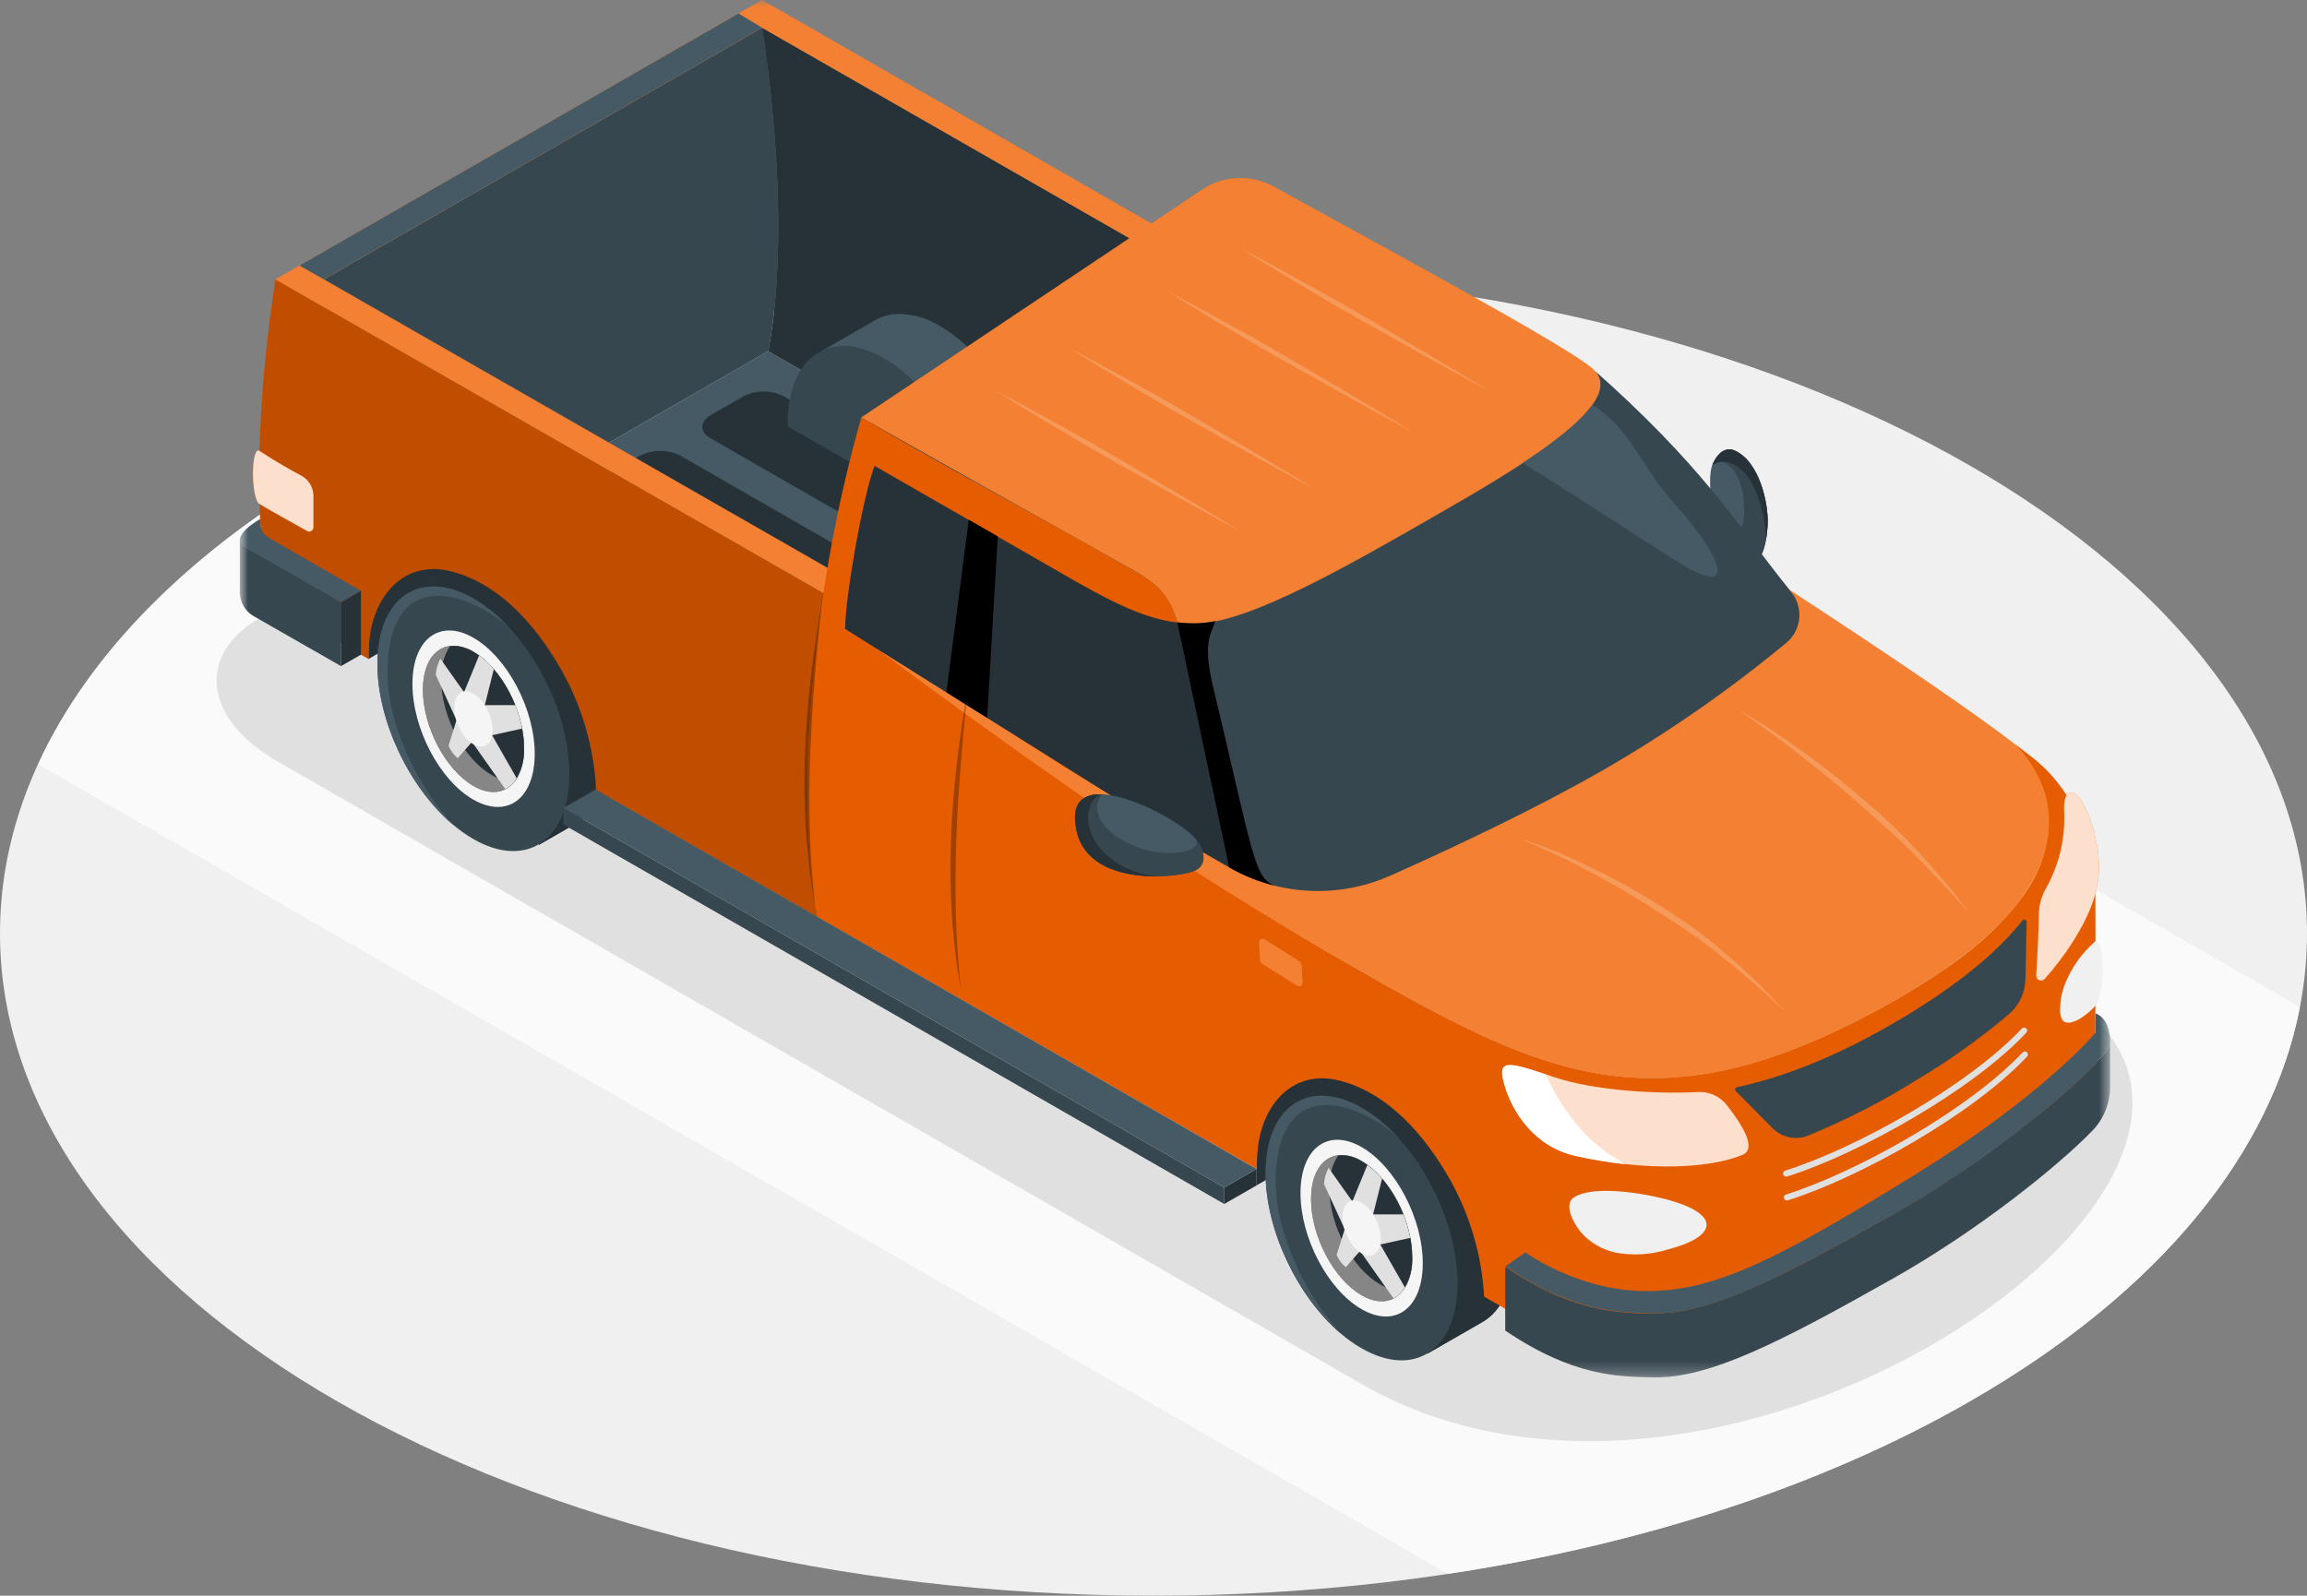 <svg width="172" height="119" viewBox="0 0 172 119" fill="none" xmlns="http://www.w3.org/2000/svg">
<rect x="0" y="0" width="172" height="119" fill="#808080" stroke="none"/>
<g clip-path="url(#clip0_4_193)">
<path d="M86 119C133.496 119 172 96.888 172 69.612C172 42.336 133.496 20.224 86 20.224C38.504 20.224 0 42.336 0 69.612C0 96.888 38.504 119 86 119Z" fill="#F0F0F0"/>
<path d="M107.96 117.369C122.195 115.218 135.655 110.945 146.812 104.534C161.19 96.29 169.387 85.85 171.466 75.094L76.456 20.533C57.727 21.727 39.551 26.445 25.188 34.69C14.034 41.1 6.587 48.827 2.843 56.999L107.96 117.369Z" fill="#FAFAFA"/>
<path d="M53.537 26.55L19.413 46.065C14.597 48.816 15.172 53.618 20.694 56.788L101.542 103.231C129.163 119.135 175.261 86.123 153.183 73.794L69.774 25.746C64.237 22.568 58.36 23.795 53.537 26.55Z" fill="#E0E0E0"/>
<mask id="mask0_4_193" style="mask-type:luminance" maskUnits="userSpaceOnUse" x="17" y="0" width="141" height="103">
<path d="M157.329 0H17.88V102.724H157.329V0Z" fill="white"/>
</mask>
<g mask="url(#mask0_4_193)">
<path d="M24.134 45.224L57.281 26.186C58.496 19.736 58.152 10.782 56.82 2.064L24.145 20.832L24.134 45.224Z" fill="#37474F"/>
<path d="M60.915 68.36L96.309 48.562L57.277 26.186L24.134 45.224L60.915 68.36Z" fill="#455A64"/>
<path d="M52.952 32.673L84.401 50.731C84.873 50.96 85.392 51.075 85.917 51.069C86.442 51.062 86.958 50.932 87.424 50.691L89.787 49.33C90.64 48.842 90.673 48.067 89.857 47.597L58.408 29.539C57.937 29.308 57.418 29.192 56.894 29.199C56.369 29.206 55.853 29.336 55.389 29.579L53.021 30.937C52.169 31.428 52.139 32.203 52.952 32.673Z" fill="#263238"/>
<path d="M45.241 37.099L76.69 55.157C77.161 55.388 77.68 55.505 78.205 55.498C78.73 55.491 79.245 55.361 79.709 55.117L82.077 53.76C82.93 53.272 82.959 52.493 82.143 52.027L50.698 33.969C50.226 33.738 49.707 33.621 49.181 33.628C48.656 33.635 48.14 33.766 47.675 34.009L45.311 35.367C44.455 35.854 44.425 36.633 45.241 37.099Z" fill="#263238"/>
<path d="M37.527 41.529L68.973 59.587C69.444 59.818 69.964 59.935 70.489 59.928C71.014 59.921 71.53 59.79 71.995 59.547L74.359 58.19C75.212 57.698 75.245 56.923 74.429 56.453L42.991 38.395C42.52 38.166 42.001 38.051 41.477 38.058C40.952 38.065 40.437 38.194 39.972 38.435L37.604 39.797C36.744 40.284 36.715 41.078 37.527 41.529Z" fill="#263238"/>
<path d="M29.817 45.959L61.266 64.01C61.737 64.239 62.256 64.354 62.78 64.347C63.305 64.34 63.82 64.211 64.285 63.97L66.653 62.612C67.505 62.121 67.535 61.346 66.722 60.876L35.273 42.825C34.802 42.595 34.282 42.478 33.757 42.485C33.232 42.492 32.716 42.622 32.25 42.865L29.887 44.223C29.034 44.718 29.001 45.489 29.817 45.959Z" fill="#263238"/>
<path d="M95.851 24.436L56.816 2.068C58.148 10.785 58.492 19.74 57.277 26.19L96.309 48.562C97.516 42.111 97.183 33.153 95.851 24.436Z" fill="#263238"/>
<path d="M70.07 24.308C69.173 23.754 68.144 23.444 67.088 23.409C66.439 23.402 65.8 23.567 65.236 23.886L61.233 26.19L62.913 29.517C62.999 31.365 63.411 33.184 64.131 34.89L73.053 40.011L77.217 37.62V37.383C77.225 32.44 74.019 26.579 70.07 24.308Z" fill="#455A64"/>
<path d="M73.06 39.786V40.022L64.131 34.89L58.726 31.807V31.563C58.726 28.84 59.692 26.958 61.218 26.19C62.474 25.557 64.102 25.677 65.888 26.703C66.899 27.301 67.812 28.048 68.596 28.92C68.602 28.92 68.607 28.923 68.611 28.927C68.615 28.931 68.617 28.936 68.618 28.942C71.227 31.781 73.06 36.044 73.06 39.786Z" fill="#37474F"/>
<path d="M37.63 39.906L32.693 37.074L27.482 40.077L27.464 47.401V49.151L28.159 48.747L28.891 48.332L31.237 46.986L32.335 46.352L33.798 45.519L34.754 44.969L35.972 43.833L36.192 43.63L37.147 42.741L37.48 42.428L39.218 40.812L37.63 39.906Z" fill="#263238"/>
<path d="M32.309 47.455L30.626 44.128L34.651 41.824C35.925 41.096 37.619 41.176 39.481 42.246C43.437 44.518 46.643 50.378 46.643 55.35C46.643 57.946 45.765 59.777 44.356 60.607L44.297 60.639L40.191 62.998L38.417 59.489C35.035 56.919 32.441 51.874 32.309 47.455Z" fill="#37474F"/>
<path d="M32.309 47.455L30.626 44.128L34.651 41.824C35.925 41.096 37.619 41.176 39.481 42.246C43.437 44.518 46.643 50.378 46.643 55.35C46.643 57.946 45.765 59.777 44.356 60.607L44.297 60.639L40.191 62.998L38.417 59.489C35.035 56.919 32.441 51.874 32.309 47.455Z" fill="#263238"/>
<path d="M28.137 49.497C28.137 53.771 30.52 58.717 33.714 61.451C34.203 61.869 34.728 62.243 35.284 62.569C39.24 64.844 42.449 62.667 42.446 57.709C42.446 53.967 40.616 49.701 38.018 46.865C38.008 46.861 38 46.853 37.996 46.844C37.21 45.972 36.296 45.224 35.284 44.627C31.339 42.37 28.137 44.543 28.137 49.497Z" fill="#37474F"/>
<path d="M28.137 49.497C28.137 53.771 30.52 58.717 33.714 61.451C31.5 58.956 29.938 55.955 29.169 52.715C28.565 49.858 28.803 45.755 31.259 44.707C33.714 43.659 36.975 45.853 38.007 46.847C37.221 45.975 36.307 45.228 35.295 44.63C31.339 42.37 28.137 44.543 28.137 49.497Z" fill="#455A64"/>
<path d="M35.306 47.568C32.792 46.112 30.75 47.659 30.75 50.997C30.75 54.335 32.781 58.211 35.306 59.642C37.831 61.072 39.866 59.555 39.866 56.217C39.866 52.879 37.813 49.013 35.306 47.568ZM35.306 58.615C33.224 57.418 31.537 54.211 31.537 51.448C31.537 48.685 33.224 47.415 35.306 48.613C37.388 49.81 39.079 53.017 39.079 55.78C39.079 58.543 37.377 59.809 35.306 58.615Z" fill="#F5F5F5"/>
<path d="M39.068 55.78C39.112 56.646 38.879 57.504 38.402 58.23C37.725 59.151 36.572 59.354 35.299 58.615C33.213 57.418 31.526 54.211 31.526 51.448C31.526 49.519 32.349 48.318 33.557 48.172C34.173 48.126 34.787 48.28 35.306 48.613C37.381 49.814 39.068 53.017 39.068 55.78Z" fill="#E0E0E0"/>
<path opacity="0.4" d="M39.068 55.78C39.112 56.646 38.879 57.504 38.402 58.23C37.725 59.151 36.572 59.354 35.299 58.615C33.213 57.418 31.526 54.211 31.526 51.448C31.526 49.519 32.349 48.318 33.557 48.172C34.173 48.126 34.787 48.28 35.306 48.613C37.381 49.814 39.068 53.017 39.068 55.78Z" fill="black"/>
<path d="M39.068 55.78C39.112 56.646 38.879 57.504 38.402 58.23C37.788 58.278 37.175 58.126 36.656 57.797C34.574 56.602 32.887 53.396 32.887 50.633C32.844 49.765 33.078 48.906 33.557 48.179C34.172 48.131 34.786 48.283 35.306 48.613C37.381 49.814 39.068 53.017 39.068 55.78Z" fill="#263238"/>
<path d="M34.786 51.885L34.106 53.854L32.488 50.324C32.518 49.905 32.635 49.497 32.832 49.126L34.786 51.885Z" fill="#E0E0E0"/>
<path d="M34.113 53.454L35.332 55.165L34.128 56.541C33.826 56.292 33.591 55.974 33.443 55.612L34.113 53.454Z" fill="#E0E0E0"/>
<path d="M36.689 54.83L36.345 54.975L36.261 54.582L34.918 54.946L37.67 58.845C37.959 58.697 38.21 58.484 38.402 58.222C38.446 58.164 38.486 58.103 38.523 58.04L36.689 54.83Z" fill="#E0E0E0"/>
<path d="M38.925 54.335L36.689 54.83L36.481 54.495L36.261 54.582L35.895 52.871L36.166 53.028V52.584H38.424C38.646 53.151 38.814 53.737 38.925 54.335Z" fill="#E0E0E0"/>
<path d="M36.148 52.584L35.807 52.475L35.895 52.871L34.431 52.027L35.72 48.882C36.125 49.176 36.493 49.517 36.817 49.898L36.148 52.584Z" fill="#E0E0E0"/>
<path d="M36.722 54.433C36.722 55.478 36.086 55.958 35.295 55.503C34.505 55.048 33.872 53.84 33.872 52.795C33.872 51.75 34.508 51.27 35.295 51.721C36.082 52.173 36.722 53.388 36.722 54.433Z" fill="#F5F5F5"/>
<path d="M60.922 68.378L44.422 58.914L44.44 58.757C44.265 55.694 43.395 52.709 41.893 50.029C40.001 46.68 37.183 43.389 33.37 42.545C29.919 41.839 27.731 44.663 27.515 48.005C27.486 48.245 27.475 48.685 27.468 49.141L20.057 44.893C18.857 38.45 19.201 29.521 20.533 20.836L61.376 44.234C60.04 52.952 59.7 61.913 60.922 68.378Z" fill="#F16100"/>
<path opacity="0.2" d="M60.922 68.378L44.422 58.914L44.44 58.757C44.265 55.694 43.395 52.709 41.893 50.029C40.001 46.68 37.183 43.389 33.37 42.545C29.919 41.839 27.731 44.663 27.515 48.005C27.486 48.245 27.475 48.685 27.468 49.141L20.057 44.893C18.857 38.45 19.201 29.521 20.533 20.836L61.376 44.234C60.04 52.952 59.7 61.913 60.922 68.378Z" fill="black"/>
<path d="M95.851 24.436L97.611 23.427L56.816 0L56.812 0.004L56.809 0L20.533 20.832L20.537 20.836H20.533L61.376 44.234L63.18 43.2L24.145 20.832L56.816 2.068L95.851 24.436Z" fill="#F16100"/>
<path opacity="0.2" d="M95.851 24.436L97.611 23.427L56.816 0L56.812 0.004L56.809 0L20.533 20.832L20.537 20.836H20.533L61.376 44.234L63.18 43.2L24.145 20.832L56.816 2.068L95.851 24.436Z" fill="white"/>
<path d="M56.816 2.068L55.067 1.005L22.326 19.805L24.145 20.832L56.816 2.068Z" fill="#455A64"/>
<path d="M25.426 44.914V49.676L18.916 45.952C18.601 45.771 18.339 45.511 18.158 45.198C17.976 44.885 17.88 44.53 17.88 44.168V40.299L25.426 44.914Z" fill="#37474F"/>
<path d="M25.426 44.914C22.901 43.458 18.315 40.863 18.315 40.863C16.907 40.066 19.391 38.712 19.391 38.712L19.413 39.108C19.424 39.31 19.485 39.505 19.591 39.677C19.697 39.849 19.845 39.991 20.021 40.091L26.919 44.066L25.426 44.914Z" fill="#455A64"/>
<path d="M26.915 44.066V48.82L25.422 49.675V44.918L26.915 44.066Z" fill="#263238"/>
<path d="M19.347 33.627C20.529 34.413 21.689 35.061 22.454 35.468C22.729 35.616 22.959 35.834 23.119 36.101C23.279 36.367 23.365 36.672 23.365 36.983V39.327C23.365 39.382 23.351 39.435 23.324 39.483C23.296 39.53 23.257 39.569 23.21 39.597C23.162 39.624 23.109 39.639 23.054 39.64C22.999 39.64 22.945 39.627 22.897 39.6C21.953 39.072 19.852 37.904 19.347 37.583C18.692 37.168 18.711 33.219 19.347 33.627Z" fill="#F16100"/>
<path opacity="0.8" d="M19.347 33.627C20.529 34.413 21.689 35.061 22.454 35.468C22.729 35.616 22.959 35.834 23.119 36.101C23.279 36.367 23.365 36.672 23.365 36.983V39.327C23.365 39.382 23.351 39.435 23.324 39.483C23.296 39.53 23.257 39.569 23.21 39.597C23.162 39.624 23.109 39.639 23.054 39.64C22.999 39.64 22.945 39.627 22.897 39.6C21.953 39.072 19.852 37.904 19.347 37.583C18.692 37.168 18.711 33.219 19.347 33.627Z" fill="white"/>
<path d="M103.851 79.167L98.918 76.332L93.707 79.335L93.685 86.658V88.398L94.384 87.998L95.116 87.583L97.461 86.236L98.559 85.603L100.023 84.769L100.982 84.219L102.2 83.084L102.416 82.88L103.375 81.992L103.708 81.679L105.442 80.062L103.851 79.167Z" fill="#263238"/>
<path d="M98.53 85.435L96.85 82.108L100.854 79.804C102.127 79.076 103.821 79.156 105.684 80.226C109.64 82.498 112.845 88.358 112.845 93.312C112.845 95.908 111.967 97.739 110.562 98.569L110.507 98.601L106.405 100.96L104.626 97.451C101.256 94.899 98.662 89.854 98.53 85.435Z" fill="#37474F"/>
<path d="M98.53 85.435L96.85 82.108L100.854 79.804C102.127 79.076 103.821 79.156 105.684 80.226C109.64 82.498 112.845 88.358 112.845 93.312C112.845 95.908 111.967 97.739 110.562 98.569L110.507 98.601L106.405 100.96L104.626 97.451C101.256 94.899 98.662 89.854 98.53 85.435Z" fill="#263238"/>
<path d="M94.358 87.481C94.358 91.751 96.744 96.698 99.935 99.431C100.424 99.85 100.951 100.224 101.509 100.549C105.464 102.824 108.67 100.647 108.67 95.689C108.67 91.947 106.84 87.681 104.239 84.846L104.217 84.824C103.433 83.952 102.519 83.205 101.509 82.607C97.564 80.35 94.358 82.523 94.358 87.481Z" fill="#37474F"/>
<path d="M94.358 87.481C94.358 91.751 96.744 96.698 99.935 99.431C97.72 96.936 96.16 93.935 95.394 90.695C94.786 87.838 95.028 83.735 97.48 82.687C99.931 81.639 103.199 83.834 104.228 84.827C103.443 83.956 102.53 83.208 101.52 82.611C97.564 80.35 94.358 82.523 94.358 87.481Z" fill="#455A64"/>
<path d="M101.52 85.548C99.002 84.092 96.96 85.639 96.96 88.977C96.96 92.315 99.002 96.192 101.52 97.637C104.037 99.082 106.076 97.549 106.076 94.211C106.076 90.873 104.034 86.993 101.52 85.548ZM101.52 96.596C99.437 95.398 97.747 92.191 97.747 89.428C97.747 86.666 99.437 85.395 101.52 86.593C103.602 87.79 105.289 90.997 105.289 93.76C105.289 96.523 103.602 97.79 101.52 96.596Z" fill="#F5F5F5"/>
<path d="M105.289 93.76C105.333 94.626 105.1 95.484 104.623 96.21C103.946 97.131 102.811 97.335 101.52 96.596C99.434 95.398 97.747 92.191 97.747 89.428C97.747 87.499 98.574 86.298 99.778 86.152C100.39 86.105 101.002 86.257 101.52 86.585C103.602 87.787 105.289 90.997 105.289 93.76Z" fill="#E0E0E0"/>
<path opacity="0.4" d="M105.289 93.76C105.333 94.626 105.1 95.484 104.623 96.21C103.946 97.131 102.811 97.335 101.52 96.596C99.434 95.398 97.747 92.191 97.747 89.428C97.747 87.499 98.574 86.298 99.778 86.152C100.39 86.105 101.002 86.257 101.52 86.585C103.602 87.787 105.289 90.997 105.289 93.76Z" fill="black"/>
<path d="M105.289 93.76C105.333 94.626 105.099 95.484 104.623 96.21C104.01 96.259 103.398 96.106 102.881 95.777C100.799 94.586 99.112 91.376 99.112 88.613C99.067 87.746 99.3 86.887 99.778 86.16C100.39 86.112 101.002 86.264 101.52 86.593C103.602 87.787 105.289 90.997 105.289 93.76Z" fill="#263238"/>
<path d="M101.007 89.854L100.327 91.823L98.709 88.296C98.739 87.876 98.856 87.468 99.053 87.095L101.007 89.854Z" fill="#E0E0E0"/>
<path d="M100.334 91.419L101.542 93.13L100.334 94.506C100.033 94.258 99.799 93.939 99.653 93.578L100.334 91.419Z" fill="#E0E0E0"/>
<path d="M102.91 92.81L102.566 92.956L102.482 92.562L101.139 92.926L103.891 96.825C104.181 96.678 104.432 96.465 104.623 96.203C104.667 96.144 104.707 96.082 104.747 96.02L102.91 92.81Z" fill="#E0E0E0"/>
<path d="M105.146 92.315L102.91 92.81L102.702 92.479L102.482 92.562L102.116 90.852L102.387 91.008L102.369 90.564H104.63C104.857 91.13 105.03 91.716 105.146 92.315Z" fill="#E0E0E0"/>
<path d="M102.369 90.582L102.028 90.473L102.116 90.87L100.652 90.025L101.944 86.88C102.348 87.175 102.717 87.516 103.042 87.896L102.369 90.582Z" fill="#E0E0E0"/>
<path d="M102.943 92.402C102.943 93.447 102.306 93.927 101.52 93.472C100.733 93.017 100.092 91.809 100.092 90.764C100.092 89.72 100.729 89.239 101.52 89.691C102.31 90.142 102.943 91.368 102.943 92.402Z" fill="#F5F5F5"/>
<path d="M151.789 65.226C151.02 66.68 150.022 68.002 148.832 69.142C147.149 70.81 144.807 72.571 141.638 74.399C123.26 84.955 114.906 80.15 99.258 71.159C96.177 69.39 92.792 67.315 89.348 65.127L89.063 64.949L88.554 64.621L87.757 64.112L86.984 63.613C85.25 62.496 83.512 61.356 81.803 60.224L81.353 59.926C81.168 59.794 80.976 59.672 80.778 59.562C70.645 52.817 66.506 49.199 65.171 48.238L65.145 48.219L65.064 48.161L70.554 51.557L73.631 53.465L82.695 59.289L88.229 62.721L87.896 61.509L87.771 46.407C87.535 45.454 87.057 44.577 86.384 43.859C86.35 43.818 86.312 43.78 86.271 43.746C85.582 43.163 84.827 42.663 84.02 42.257C81.385 40.754 72.844 36.014 64.991 31.574L64.216 31.13L89.619 14.142C90.402 13.618 91.314 13.32 92.256 13.28C93.198 13.239 94.133 13.458 94.958 13.912C104.374 19.092 116.728 25.768 118.744 27.493C118.975 27.693 122.982 33.026 126.063 36.189C129.459 39.662 133.016 43.415 133.408 43.979C135.969 45.672 145.209 51.663 150.183 55.467C150.344 55.591 150.512 55.762 150.75 55.976C151.085 56.282 151.369 56.638 151.591 57.032C153.103 59.642 153.403 62.012 151.789 65.226Z" fill="#F16100"/>
<path opacity="0.2" d="M151.789 65.226C151.02 66.68 150.022 68.002 148.832 69.142C147.149 70.81 144.807 72.571 141.638 74.399C123.26 84.955 114.906 80.15 99.258 71.159C96.177 69.39 92.792 67.315 89.348 65.127L89.063 64.949L88.554 64.621L87.757 64.112L86.984 63.613C85.25 62.496 83.512 61.356 81.803 60.224L81.353 59.926C81.168 59.794 80.976 59.672 80.778 59.562C70.645 52.817 66.506 49.199 65.171 48.238L65.145 48.219L65.064 48.161L70.554 51.557L73.631 53.465L82.695 59.289L88.229 62.721L87.896 61.509L87.771 46.407C87.535 45.454 87.057 44.577 86.384 43.859C86.35 43.818 86.312 43.78 86.271 43.746C85.582 43.163 84.827 42.663 84.02 42.257C81.385 40.754 72.844 36.014 64.991 31.574L64.216 31.13L89.619 14.142C90.402 13.618 91.314 13.32 92.256 13.28C93.198 13.239 94.133 13.458 94.958 13.912C104.374 19.092 116.728 25.768 118.744 27.493C118.975 27.693 122.982 33.026 126.063 36.189C129.459 39.662 133.016 43.415 133.408 43.979C135.969 45.672 145.209 51.663 150.183 55.467C150.344 55.591 150.512 55.762 150.75 55.976C151.085 56.282 151.369 56.638 151.591 57.032C153.103 59.642 153.403 62.012 151.789 65.226Z" fill="white"/>
<path opacity="0.2" d="M144.876 65.623C144.199 64.844 143.53 64.065 142.816 63.311C141.816 62.223 140.75 61.196 139.625 60.235C138.07 58.874 136.467 57.563 134.806 56.337C133.971 55.725 133.122 55.136 132.266 54.56C131.41 53.985 130.528 53.447 129.617 52.952C131.326 54.109 132.98 55.339 134.593 56.61C136.207 57.88 137.803 59.187 139.325 60.574C140.847 61.961 141.115 62.095 142.564 63.551C144.013 65.007 145.414 66.522 146.805 68.04C146.186 67.228 145.546 66.409 144.876 65.623ZM132.014 74.297C131.648 73.915 131.282 73.525 130.916 73.168C130.144 72.44 129.371 71.712 128.555 71.039C127.378 69.996 126.117 69.049 124.786 68.207C123.014 67.035 121.174 65.969 119.275 65.015C118.327 64.538 117.361 64.094 116.388 63.672C115.415 63.246 114.417 62.881 113.398 62.58C115.348 63.392 117.254 64.307 119.107 65.32C120.968 66.322 122.778 67.415 124.53 68.596C125.851 69.408 127.115 70.308 128.314 71.29C129.983 72.586 131.538 74.013 133.104 75.44L132.014 74.297Z" fill="white"/>
<path d="M156.217 77.566C156.217 78.229 156.149 78.891 156.015 79.54C154.823 85.301 148.825 89.432 143.716 92.337C141.36 93.665 138.871 95.085 136.456 96.45C134.714 97.415 132.983 98.528 131.132 99.264C128.074 100.491 124.768 100.982 121.484 100.695C118.2 100.409 115.03 99.353 112.234 97.615C112.226 97.606 112.216 97.598 112.205 97.593L110.653 96.705C110.479 93.654 109.616 90.682 108.129 88.009C106.233 84.66 103.415 81.369 99.602 80.525C96.151 79.819 93.963 82.647 93.747 85.985C93.718 86.236 93.703 86.713 93.699 87.175L60.922 68.378C59.067 58.55 60.838 42.898 64.216 31.148L64.135 31.101C64.159 31.117 64.185 31.13 64.212 31.14C71.531 35.414 77.92 38.785 82.67 41.507C84.042 42.297 85.561 43.029 86.282 43.764C86.779 44.223 87.168 44.786 87.42 45.413C87.564 45.741 87.686 46.078 87.786 46.421C88.778 49.858 87.863 61.542 88.243 62.736L82.699 59.278C77.075 55.787 70.579 51.539 65.075 48.136L65.156 48.194C66.1 48.944 79.098 58.615 86.995 63.602C87.515 63.944 88.038 64.279 88.558 64.611C92.173 66.922 95.965 69.255 99.262 71.163C114.906 80.154 123.26 84.948 141.641 74.399C145.231 72.295 147.427 70.657 149.462 68.495C149.952 67.966 150.408 67.407 150.827 66.82C150.878 66.755 150.925 66.685 150.969 66.616C152.92 63.835 153.366 60.552 151.902 57.793C151.862 57.702 151.811 57.611 151.76 57.52C151.672 57.356 151.577 57.2 151.482 57.054C151.427 56.959 151.368 56.876 151.31 56.792C150.987 56.32 150.619 55.88 150.212 55.478C150.578 55.751 150.944 56.042 151.31 56.319C151.611 56.546 151.901 56.789 152.177 57.047L152.448 57.294L152.634 57.48L152.697 57.542C153.174 58.045 153.607 58.59 153.988 59.169C154.025 59.234 154.062 59.292 154.098 59.351C154.123 59.385 154.147 59.42 154.168 59.456C155.467 61.56 156.089 64.039 156.221 66.817C156.243 67.195 156.224 76.892 156.217 77.566Z" fill="#F16100"/>
<path opacity="0.05" d="M156.217 77.566C156.217 78.229 156.149 78.891 156.015 79.54C154.823 85.301 148.825 89.432 143.716 92.337C141.36 93.665 138.871 95.085 136.456 96.45C134.714 97.415 132.983 98.528 131.132 99.264C128.074 100.491 124.768 100.982 121.484 100.695C118.2 100.409 115.03 99.353 112.234 97.615C112.226 97.606 112.216 97.598 112.205 97.593L110.653 96.705C110.479 93.654 109.616 90.682 108.129 88.009C106.233 84.66 103.415 81.369 99.602 80.525C96.151 79.819 93.963 82.647 93.747 85.985C93.718 86.236 93.703 86.713 93.699 87.175L60.922 68.378C59.067 58.55 60.838 42.898 64.216 31.148L64.135 31.101C64.159 31.117 64.185 31.13 64.212 31.14C71.531 35.414 77.92 38.785 82.67 41.507C84.042 42.297 85.561 43.029 86.282 43.764C86.779 44.223 87.168 44.786 87.42 45.413C87.564 45.741 87.686 46.078 87.786 46.421C88.778 49.858 87.863 61.542 88.243 62.736L82.699 59.278C77.075 55.787 70.579 51.539 65.075 48.136L65.156 48.194C66.1 48.944 79.098 58.615 86.995 63.602C87.515 63.944 88.038 64.279 88.558 64.611C92.173 66.922 95.965 69.255 99.262 71.163C114.906 80.154 123.26 84.948 141.641 74.399C145.231 72.295 147.427 70.657 149.462 68.495C149.952 67.966 150.408 67.407 150.827 66.82C150.878 66.755 150.925 66.685 150.969 66.616C152.92 63.835 153.366 60.552 151.902 57.793C151.862 57.702 151.811 57.611 151.76 57.52C151.672 57.356 151.577 57.2 151.482 57.054C151.427 56.959 151.368 56.876 151.31 56.792C150.987 56.32 150.619 55.88 150.212 55.478C150.578 55.751 150.944 56.042 151.31 56.319C151.611 56.546 151.901 56.789 152.177 57.047L152.448 57.294L152.634 57.48L152.697 57.542C153.174 58.045 153.607 58.59 153.988 59.169C154.025 59.234 154.062 59.292 154.098 59.351C154.123 59.385 154.147 59.42 154.168 59.456C155.467 61.56 156.089 64.039 156.221 66.817C156.243 67.195 156.224 76.892 156.217 77.566Z" fill="black"/>
<g opacity="0.3">
<path d="M61.266 44.973C60.498 52.427 59.923 59.959 60.757 67.432C59.392 60.02 59.971 52.355 61.266 44.973Z" fill="black"/>
</g>
<g opacity="0.3">
<path d="M72.156 51.346C71.388 58.797 70.813 66.329 71.644 73.802C70.283 66.391 70.861 58.725 72.156 51.346Z" fill="black"/>
</g>
<path opacity="0.2" d="M97.999 36.451C95.902 35.141 88.353 30.675 86.194 29.473L82.948 27.683C81.85 27.1 80.771 26.5 79.677 25.928C80.719 26.59 81.781 27.224 82.835 27.872L86.018 29.772C88.144 31.035 95.807 35.305 97.999 36.451ZM105.347 32.233C103.25 30.918 95.705 26.456 93.538 25.251L90.293 23.46C89.195 22.878 88.123 22.281 87.025 21.709C88.071 22.372 89.132 23.005 90.183 23.653L93.366 25.553C95.493 26.812 103.155 31.082 105.347 32.233ZM92.484 39.622C90.388 38.311 82.842 33.845 80.679 32.644L77.433 30.849C76.335 30.267 75.26 29.67 74.162 29.098C75.208 29.757 76.27 30.394 77.323 31.042L80.507 32.942C82.633 34.202 90.296 38.468 92.484 39.622ZM110.858 29.066C108.765 27.755 101.216 23.285 99.053 22.08L95.807 20.293C94.709 19.711 93.633 19.11 92.536 18.539C93.582 19.201 94.64 19.834 95.698 20.483L98.881 22.383C101.004 23.646 108.67 27.919 110.858 29.066Z" fill="white"/>
<path d="M127.688 37.966L127.985 39.196C128.669 40.474 130.18 42.086 130.729 41.951C131.212 41.831 131.509 41.129 131.662 40.262C131.735 39.846 131.778 39.425 131.79 39.003C131.838 37.638 131.223 34.449 129.317 33.601C129.125 33.52 128.913 33.501 128.71 33.546C128.507 33.592 128.323 33.7 128.186 33.856C127.932 34.108 127.744 34.418 127.637 34.759C127.318 35.709 127.644 37.915 127.688 37.966Z" fill="#455A64"/>
<path d="M127.984 39.196C128.669 40.474 130.18 42.086 130.729 41.951C131.212 41.831 131.509 41.129 131.662 40.262C131.735 39.846 131.778 39.425 131.79 39.003C131.838 37.638 131.223 34.449 129.317 33.601C129.125 33.52 128.913 33.501 128.71 33.546C128.507 33.592 128.323 33.7 128.186 33.856L128.449 34.442C129.781 35.01 130.14 37.056 130.015 38.614C129.891 40.171 128.749 39.986 127.984 39.196Z" fill="#37474F"/>
<path d="M127.641 34.751C128.12 34.242 129.317 34.216 130.323 35.592C131.329 36.968 131.662 39.334 131.666 40.248C131.736 39.833 131.778 39.413 131.79 38.992C131.838 37.623 131.227 34.438 129.32 33.59C128.526 33.237 127.867 34.049 127.641 34.751Z" fill="#263238"/>
<path d="M94.267 70.045L96.865 71.683C96.921 71.719 96.967 71.767 97 71.824C97.033 71.881 97.052 71.945 97.055 72.011L97.114 73.292C97.116 73.338 97.106 73.384 97.084 73.425C97.062 73.466 97.029 73.499 96.989 73.523C96.949 73.546 96.903 73.558 96.857 73.557C96.81 73.556 96.765 73.543 96.726 73.518L94.135 71.909C94.079 71.873 94.032 71.824 93.998 71.766C93.964 71.709 93.945 71.644 93.941 71.578L93.875 70.271C93.873 70.225 93.884 70.179 93.907 70.138C93.929 70.098 93.962 70.064 94.003 70.041C94.043 70.018 94.089 70.006 94.135 70.007C94.182 70.007 94.227 70.021 94.267 70.045Z" fill="#F16100"/>
<g opacity="0.2">
<path d="M94.267 70.045L96.865 71.683C96.921 71.719 96.967 71.767 97 71.824C97.033 71.881 97.052 71.945 97.055 72.011L97.114 73.292C97.116 73.338 97.106 73.384 97.084 73.425C97.062 73.466 97.029 73.499 96.989 73.523C96.949 73.546 96.903 73.558 96.857 73.557C96.81 73.556 96.765 73.543 96.726 73.518L94.135 71.909C94.079 71.873 94.032 71.824 93.998 71.766C93.964 71.709 93.945 71.644 93.941 71.578L93.875 70.271C93.873 70.225 93.884 70.179 93.907 70.138C93.929 70.098 93.962 70.064 94.003 70.041C94.043 70.018 94.089 70.006 94.135 70.007C94.182 70.007 94.227 70.021 94.267 70.045Z" fill="white"/>
</g>
<path d="M87.775 46.407L88.229 62.721L91.643 64.683C93.457 65.725 95.493 66.324 97.585 66.431C99.677 66.537 101.764 66.148 103.675 65.295C108.202 63.282 114.393 60.37 119.473 57.458C124.303 54.678 128.888 51.495 133.177 47.943C133.454 47.714 133.682 47.433 133.848 47.115C134.014 46.798 134.116 46.451 134.147 46.095C134.177 45.738 134.136 45.379 134.027 45.039C133.917 44.698 133.74 44.382 133.507 44.11C129.166 38.65 126.85 34.69 118.741 27.504C121.668 30.03 112.922 35.072 106.796 38.584C100.671 42.097 93.224 46.381 89.348 46.494C88.822 46.506 88.296 46.477 87.775 46.407Z" fill="#37474F"/>
<path d="M91.661 64.683L88.247 62.721L63.008 46.902C63.008 44.539 64.351 36.932 65.204 34.744C68.925 36.881 72.021 38.664 76.496 41.231C81.572 44.143 84.573 46.043 87.79 46.432L91.661 64.683Z" fill="#263238"/>
<path d="M89.341 46.48C89.764 46.46 90.186 46.406 90.6 46.316C90.355 47.197 89.623 47.772 90.424 51.139C93.469 63.861 93.495 65.492 95.075 66.063C93.873 65.766 92.717 65.305 91.643 64.691L87.775 46.414C88.294 46.476 88.818 46.498 89.341 46.48Z" fill="black"/>
<path d="M73.598 53.534L70.561 51.627L72.23 38.763L74.389 40.004L73.598 53.534Z" fill="black"/>
<path d="M118.719 30.183C121.61 32.003 122.144 34.551 124.976 37.725C128.27 41.398 129.734 44.783 125.167 41.948C121.617 39.738 117.358 36.888 113.533 34.518C115.813 33.026 117.771 31.512 118.719 30.183Z" fill="#455A64"/>
<path d="M156.019 79.538C155.833 79.728 155.628 79.931 155.408 80.143C154.881 80.652 154.259 81.235 153.56 81.824L153.238 82.101C152.386 82.829 151.408 83.608 150.38 84.405C150.12 84.605 149.853 84.809 149.579 85.013C148.77 85.624 147.917 86.243 147.017 86.859C146.706 87.073 146.384 87.292 146.062 87.506C145.674 87.769 145.275 88.031 144.876 88.289C144.478 88.547 144.071 88.806 143.661 89.061C143.252 89.316 142.845 89.567 142.428 89.811C142.011 90.055 141.598 90.302 141.177 90.539C132.683 95.34 127.439 98.015 123.246 97.942H122.43C121.994 97.942 121.529 97.91 121.039 97.866L120.647 97.826L120.358 97.79L120.146 97.764L119.78 97.706L119.465 97.651L119.151 97.589C118.785 97.506 118.371 97.407 117.961 97.287L117.595 97.178C116.884 96.951 116.188 96.677 115.513 96.359L115.228 96.221C114.364 95.8 113.528 95.326 112.725 94.801L112.223 94.47V99.227C117.255 102.638 120.64 102.671 123.246 102.722C127.436 102.805 132.68 100.123 141.177 95.322C147.548 91.725 153.476 86.928 156.016 84.307L156.041 84.278C156.869 83.402 157.326 82.243 157.318 81.042V77.787C157.329 78.042 156.857 78.672 156.019 79.538Z" fill="#37474F"/>
<path d="M112.238 94.444C117.27 97.855 120.655 97.888 123.26 97.942C127.447 98.019 132.694 95.34 141.191 90.539C149.689 85.737 157.329 78.891 157.329 77.762C157.329 75.837 156.232 75.578 156.232 75.578V77.009C156.232 77.009 152.488 81.595 142.692 87.656C132.522 93.92 127.889 96.286 122.766 96.286C117.643 96.286 113.724 93.392 113.724 93.392L112.238 94.444Z" fill="#455A64"/>
<path d="M129.412 81.369L132.142 84.125C132.483 84.471 132.919 84.708 133.396 84.808C133.872 84.908 134.368 84.865 134.82 84.685C137.662 83.516 140.398 82.109 142.999 80.478C145.395 79.044 147.669 77.418 149.798 75.614C150.17 75.288 150.47 74.889 150.678 74.441C150.887 73.994 150.999 73.508 151.01 73.015L151.097 68.757C151.098 68.721 151.087 68.685 151.066 68.656C151.045 68.626 151.016 68.603 150.982 68.591C150.948 68.579 150.911 68.577 150.876 68.586C150.841 68.596 150.809 68.616 150.786 68.644C149.136 70.737 146.538 73.012 142.586 75.462C137.752 78.439 133.47 80.223 129.496 81.078C129.466 81.085 129.438 81.1 129.416 81.122C129.394 81.143 129.378 81.17 129.369 81.2C129.361 81.229 129.36 81.26 129.367 81.29C129.375 81.32 129.39 81.347 129.412 81.369Z" fill="#37474F"/>
<path d="M151.127 78.475C151.084 78.434 151.027 78.411 150.967 78.411C150.908 78.411 150.851 78.434 150.808 78.475C146.783 82.756 138.432 87.419 133.148 89.086C133.097 89.103 133.053 89.137 133.025 89.183C132.998 89.229 132.987 89.283 132.997 89.336C133.006 89.389 133.034 89.436 133.076 89.47C133.118 89.504 133.171 89.521 133.225 89.519C133.247 89.523 133.269 89.523 133.291 89.519C138.63 87.834 147.072 83.124 151.138 78.788C151.176 78.745 151.196 78.688 151.194 78.63C151.192 78.572 151.168 78.517 151.127 78.475ZM151.068 76.695C151.025 76.655 150.968 76.632 150.909 76.632C150.85 76.632 150.793 76.655 150.75 76.695C146.724 80.98 138.377 85.643 133.089 87.303C133.033 87.323 132.987 87.363 132.961 87.416C132.934 87.469 132.929 87.53 132.947 87.587C132.961 87.634 132.99 87.675 133.031 87.704C133.071 87.732 133.12 87.746 133.17 87.743H133.232C138.571 86.058 147.017 81.347 151.079 77.009C151.118 76.965 151.139 76.908 151.137 76.85C151.135 76.791 151.11 76.736 151.068 76.695Z" fill="#E0E0E0"/>
<path d="M128.753 82.425C128.499 82.097 128.168 81.836 127.789 81.664C127.41 81.492 126.995 81.415 126.579 81.439C123.652 81.595 118.895 81.362 115.824 80.314C112.267 79.091 111.605 78.971 112.165 80.925C112.725 82.88 114.361 85.508 117.475 86.196C123.052 87.434 127.593 87.081 129.898 86.134C131.073 85.657 129.767 83.728 128.753 82.425Z" fill="#F16100"/>
<path opacity="0.8" d="M128.753 82.425C128.499 82.097 128.168 81.836 127.789 81.664C127.41 81.492 126.995 81.415 126.579 81.439C123.652 81.595 118.895 81.362 115.824 80.314C112.267 79.091 111.605 78.971 112.165 80.925C112.725 82.88 114.361 85.508 117.475 86.196C123.052 87.434 127.593 87.081 129.898 86.134C131.073 85.657 129.767 83.728 128.753 82.425Z" fill="white"/>
<path d="M117.489 86.214C114.371 85.526 112.75 82.894 112.179 80.943C111.638 79.102 112.198 79.102 115.239 80.132C116.337 82.509 117.888 84.693 120.069 86.13C120.435 86.367 120.801 86.589 121.167 86.826C119.931 86.69 118.703 86.486 117.489 86.214Z" fill="white"/>
<path d="M152.009 68.181C152.02 67.482 152.213 66.798 152.568 66.194C153.504 64.509 153.965 62.603 153.9 60.679C153.772 58.517 154.713 58.943 155.225 59.795C155.738 60.647 157.055 63.733 156.217 66.682C155.529 69.139 153.655 71.654 152.418 73.034C152.367 73.079 152.304 73.109 152.237 73.12C152.17 73.131 152.101 73.124 152.037 73.098C151.974 73.072 151.919 73.029 151.879 72.974C151.839 72.919 151.816 72.854 151.811 72.786C151.881 71.625 151.99 69.627 152.009 68.181Z" fill="#F16100"/>
<path opacity="0.8" d="M152.009 68.181C152.02 67.482 152.213 66.798 152.568 66.194C153.504 64.509 153.965 62.603 153.9 60.679C153.772 58.517 154.713 58.943 155.225 59.795C155.738 60.647 157.055 63.733 156.217 66.682C155.529 69.139 153.655 71.654 152.418 73.034C152.367 73.079 152.304 73.109 152.237 73.12C152.17 73.131 152.101 73.124 152.037 73.098C151.974 73.072 151.919 73.029 151.879 72.974C151.839 72.919 151.816 72.854 151.811 72.786C151.881 71.625 151.99 69.627 152.009 68.181Z" fill="white"/>
<path d="M124.106 89.41C121.968 88.861 118.616 88.446 117.347 89.297C116.483 89.865 117.456 91.438 117.914 91.954C118.58 92.687 119.459 93.195 120.428 93.411C121.718 93.653 123.049 93.578 124.303 93.192C128.153 92.206 128.336 90.495 124.106 89.41ZM155.829 70.562L155.767 70.624C155.092 71.303 154.541 72.094 154.138 72.961C153.774 73.706 153.588 74.524 153.593 75.352C153.581 75.58 153.629 75.807 153.732 76.011C153.981 76.426 154.464 76.259 154.83 76.099C155.013 76.015 155.186 75.912 155.346 75.789C155.489 75.688 155.626 75.579 155.756 75.462C155.916 75.326 156.066 75.18 156.206 75.025C156.938 74.242 157.007 70.136 156.206 70.202C156.089 70.311 155.964 70.442 155.829 70.562Z" fill="#F0F0F0"/>
<path d="M80.251 61.902C80.862 64.814 84.097 65.419 86.516 65.346C87.8 65.309 88.854 65.076 89.176 64.891C90.113 64.356 89.681 63.242 89.176 62.598C88.331 61.506 84.525 59.322 82.136 59.238C80.741 59.191 79.823 59.868 80.251 61.902Z" fill="#455A64"/>
<path d="M80.251 61.902C80.862 64.814 84.097 65.419 86.516 65.346C87.8 65.309 88.854 65.076 89.176 64.891C90.113 64.356 89.681 63.242 89.176 62.598C89.648 63.482 87.156 64.032 84.935 63.238C82.714 62.445 81.049 60.734 82.147 59.238C80.741 59.191 79.823 59.868 80.251 61.902Z" fill="#37474F"/>
<path d="M80.251 61.902C80.862 64.814 84.097 65.419 86.516 65.346C84.108 65.277 82.187 63.89 81.462 62.39C80.738 60.891 81.287 59.427 82.139 59.238C80.741 59.191 79.823 59.868 80.251 61.902Z" fill="#263238"/>
<path d="M93.685 87.179L93.688 88.402L91.277 89.789V88.562L93.685 87.179Z" fill="#263238"/>
<path d="M41.999 61.487L91.277 89.789V88.562L41.999 60.261V61.487Z" fill="#37474F"/>
<path d="M44.414 58.881L41.999 60.261L91.277 88.562L93.685 87.179L44.414 58.881Z" fill="#455A64"/>
</g>
</g>
<defs>
<clipPath id="clip0_4_193">
<rect width="172" height="119" fill="white"/>
</clipPath>
</defs>
</svg>
